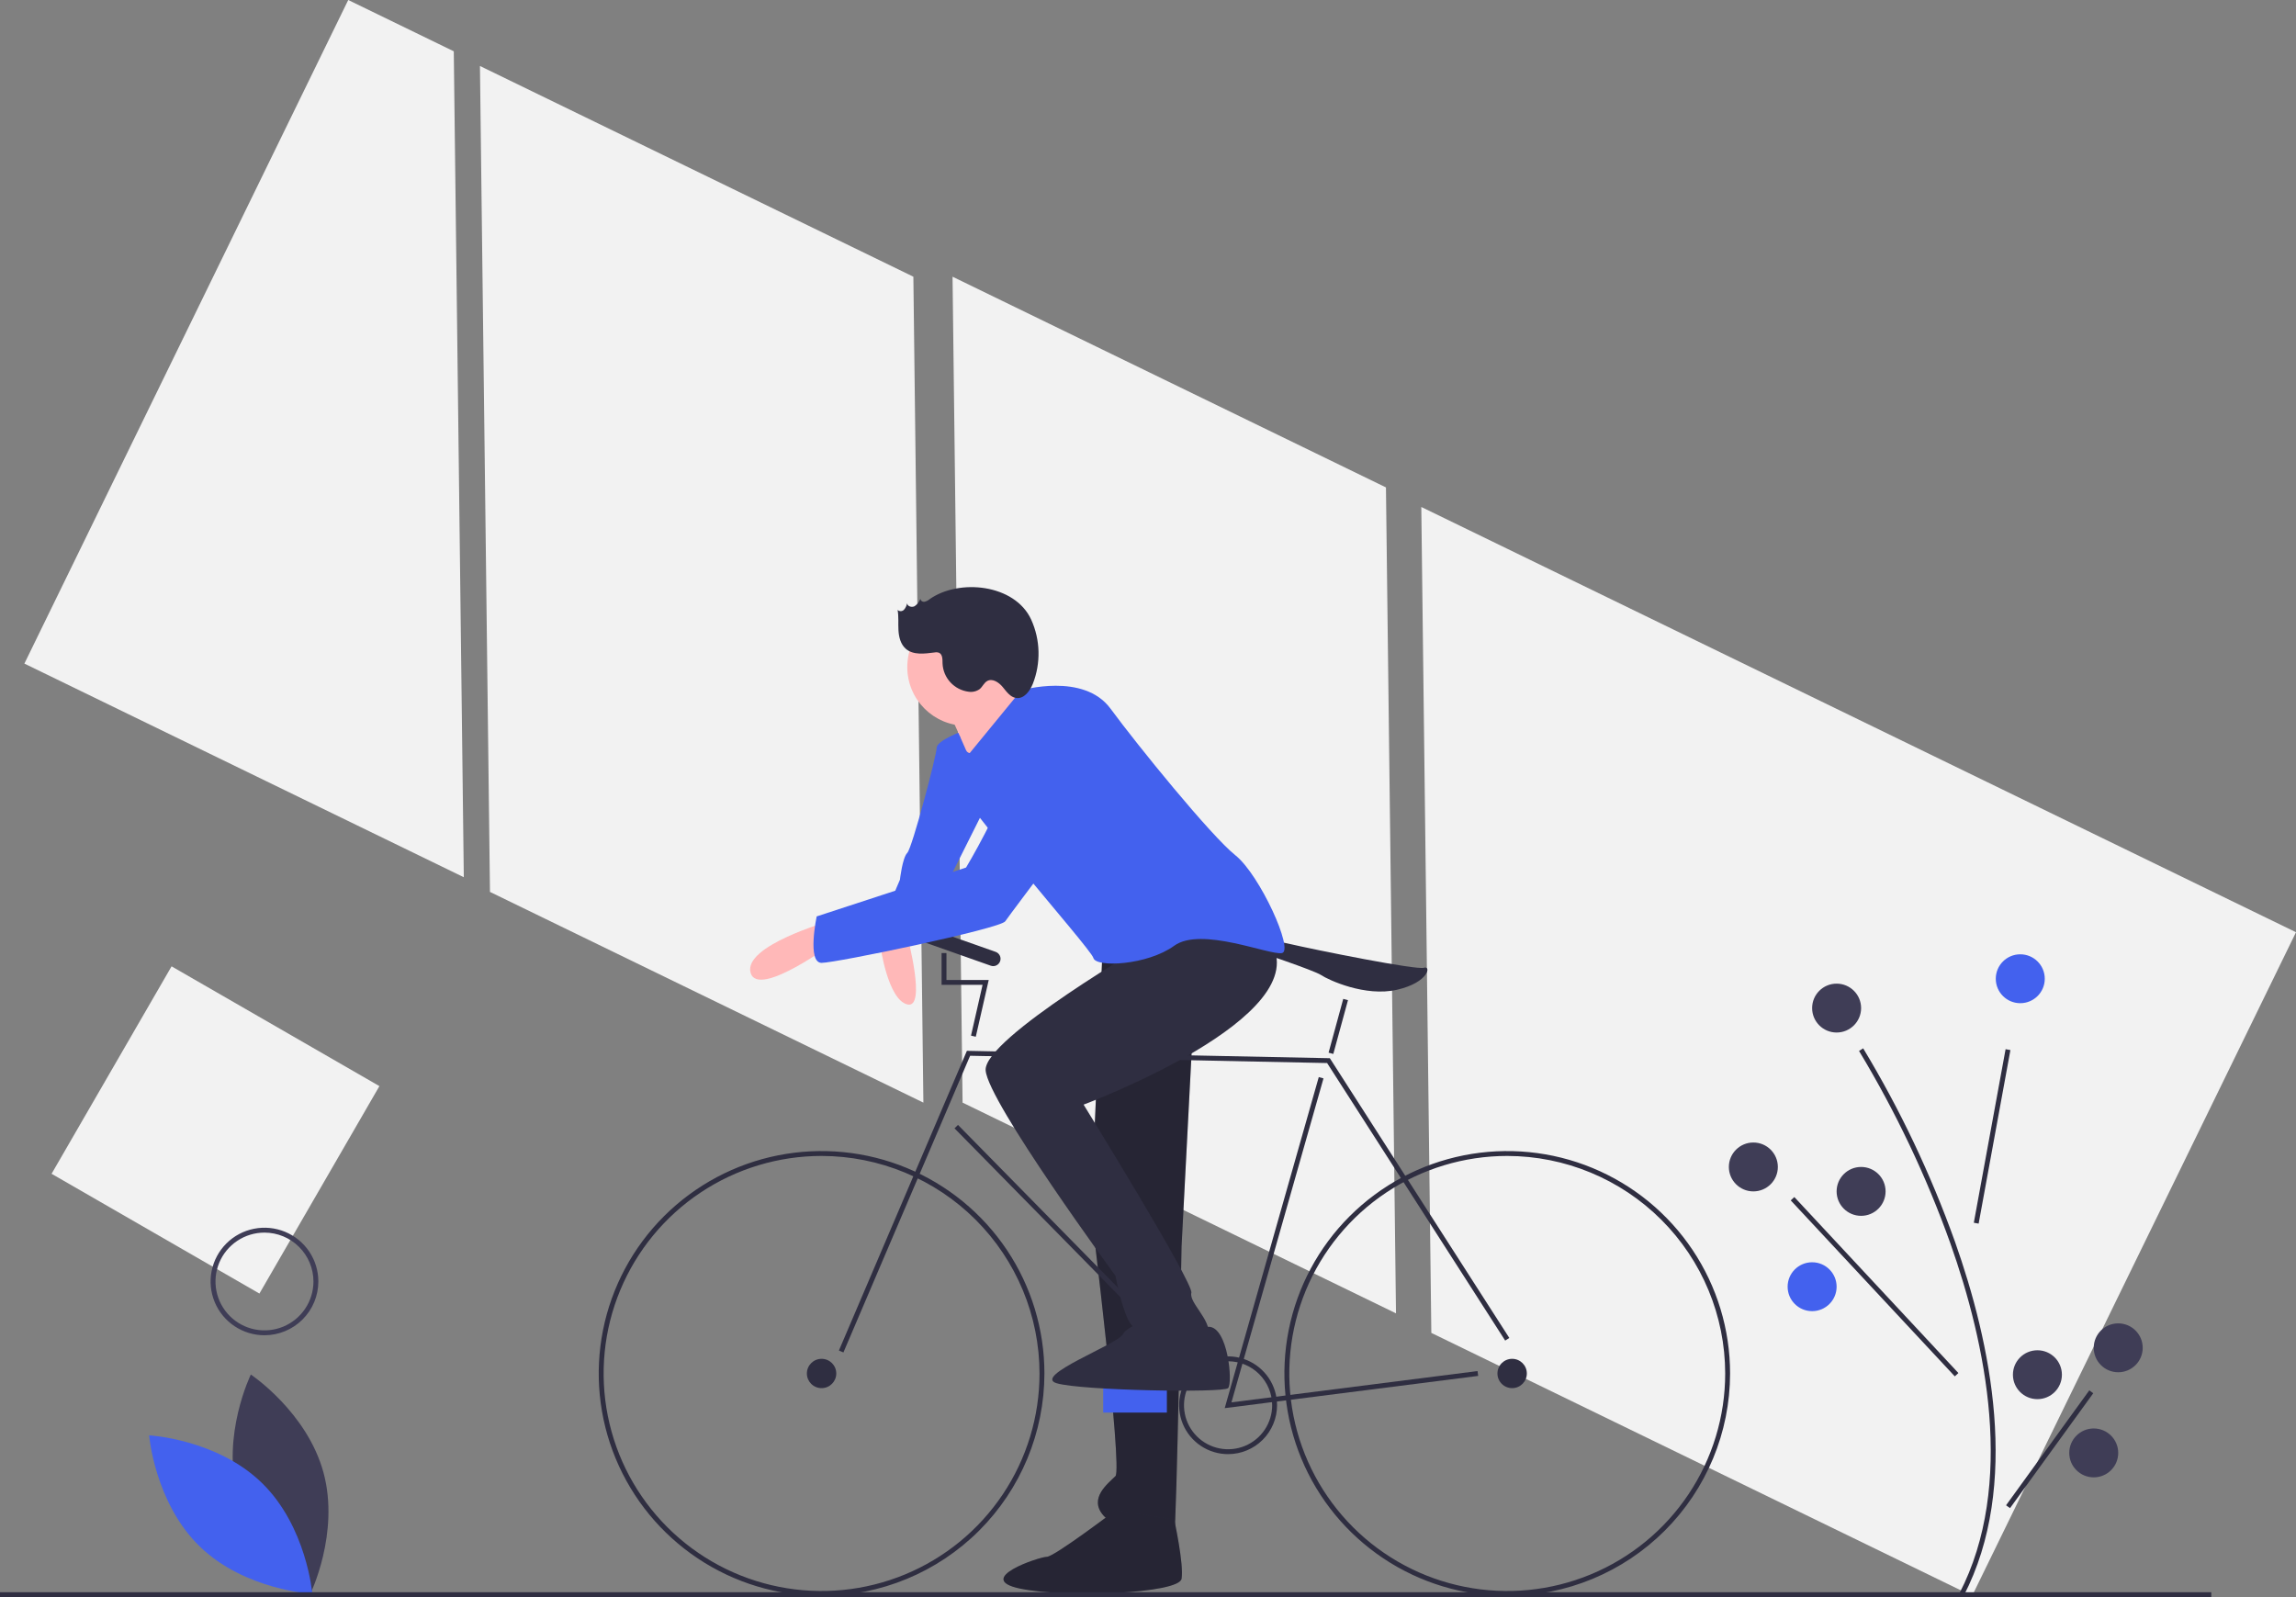 <svg width="161" height="112" viewBox="0 0 161 112" fill="none" xmlns="http://www.w3.org/2000/svg">
<rect x="0" y="0" width="161" height="112" fill="#808080" stroke="none"/>
<g clip-path="url(#clip0_345_1215)">
<path d="M33.655 4.627L34.358 62.546L64.75 77.323L64.047 19.404L33.655 4.627Z" fill="#F2F2F2"/>
<path d="M24.419 0L1.71 46.535L32.523 61.517L31.82 3.598L24.419 0Z" fill="#F2F2F2"/>
<path d="M161 65.374L99.664 35.552L100.368 93.471L138.29 111.909L161 65.374Z" fill="#F2F2F2"/>
<path d="M66.794 19.404L67.498 77.323L97.89 92.1L97.186 34.181L66.794 19.404Z" fill="#F2F2F2"/>
<path d="M77.358 65.636L76.499 84.833C76.499 84.833 78.732 103.002 78.216 103.516C77.701 104.03 76.328 105.058 77.358 106.258C78.388 107.458 82.166 108.315 82.338 107.629C82.509 106.944 82.853 87.404 82.853 87.404L84.055 64.265L77.358 65.636Z" fill="#2F2E41"/>
<path opacity="0.2" d="M77.358 65.636L76.499 84.833C76.499 84.833 78.732 103.002 78.216 103.516C77.701 104.03 76.328 105.058 77.358 106.258C78.388 107.458 82.166 108.315 82.338 107.629C82.509 106.944 82.853 87.404 82.853 87.404L84.055 64.265L77.358 65.636Z" fill="black"/>
<path d="M78.216 105.915C78.216 105.915 73.924 109.172 73.408 109.172C72.893 109.172 68.257 110.714 71.52 111.4C74.782 112.086 82.681 111.743 82.853 110.714C83.025 109.686 82.338 106.565 82.338 106.565L78.216 105.915Z" fill="#2F2E41"/>
<path opacity="0.2" d="M78.216 105.915C78.216 105.915 73.924 109.172 73.408 109.172C72.893 109.172 68.257 110.714 71.52 111.4C74.782 112.086 82.681 111.743 82.853 110.714C83.025 109.686 82.338 106.565 82.338 106.565L78.216 105.915Z" fill="black"/>
<path d="M67.57 51.239C67.57 51.239 65.681 51.925 65.681 52.439C65.681 52.953 63.964 59.466 63.621 59.809C63.277 60.152 63.105 61.694 63.105 61.694C63.105 61.694 61.388 65.636 61.732 65.636C62.075 65.636 64.994 64.951 65.166 65.636C65.338 66.322 66.712 61.352 66.712 61.352L69.631 55.524L67.57 51.239Z" fill="#4361EE"/>
<path d="M61.732 66.322C61.732 66.322 62.247 70.093 63.621 70.436C64.994 70.778 63.621 65.636 63.621 65.636L61.732 66.322Z" fill="#FFB8B8"/>
<path d="M66.196 49.182C66.196 49.182 67.227 51.41 67.742 52.61C68.257 53.81 73.065 49.525 73.065 49.525C73.065 49.525 70.489 47.639 70.489 46.782C70.489 45.925 66.196 49.182 66.196 49.182Z" fill="#FFB8B8"/>
<path d="M16.663 104.896C17.815 109.146 21.759 111.777 21.759 111.777C21.759 111.777 23.837 107.52 22.685 103.27C21.533 99.021 17.589 96.39 17.589 96.39C17.589 96.39 15.512 100.647 16.663 104.896Z" fill="#3F3D56"/>
<path d="M18.355 103.983C21.515 107.054 21.901 111.774 21.901 111.774C21.901 111.774 17.164 111.515 14.004 108.445C10.844 105.375 10.458 100.655 10.458 100.655C10.458 100.655 15.195 100.913 18.355 103.983Z" fill="#4361EE"/>
<path d="M57.611 111.914C54.52 111.914 51.499 111 48.929 109.286C46.359 107.572 44.357 105.136 43.174 102.286C41.991 99.436 41.682 96.3 42.285 93.274C42.888 90.249 44.376 87.469 46.561 85.288C48.747 83.107 51.531 81.621 54.562 81.019C57.593 80.418 60.735 80.726 63.59 81.907C66.446 83.087 68.886 85.087 70.603 87.651C72.32 90.216 73.237 93.232 73.237 96.317C73.232 100.452 71.584 104.417 68.655 107.341C65.725 110.265 61.754 111.91 57.611 111.914ZM57.611 81.062C54.588 81.062 51.633 81.957 49.12 83.633C46.607 85.309 44.648 87.692 43.491 90.479C42.334 93.267 42.032 96.334 42.622 99.293C43.211 102.252 44.667 104.97 46.804 107.104C48.941 109.237 51.664 110.69 54.629 111.278C57.594 111.867 60.666 111.565 63.459 110.41C66.252 109.256 68.638 107.301 70.318 104.792C71.997 102.283 72.893 99.334 72.893 96.317C72.889 92.273 71.277 88.395 68.412 85.535C65.547 82.676 61.662 81.067 57.611 81.062Z" fill="#2F2E41"/>
<path d="M105.691 111.914C102.6 111.914 99.579 111 97.01 109.286C94.44 107.572 92.437 105.136 91.254 102.286C90.072 99.436 89.762 96.3 90.365 93.274C90.968 90.249 92.456 87.469 94.642 85.288C96.827 83.107 99.611 81.621 102.642 81.019C105.674 80.418 108.816 80.726 111.671 81.907C114.526 83.087 116.967 85.087 118.684 87.651C120.401 90.216 121.317 93.232 121.317 96.317C121.312 100.452 119.665 104.417 116.735 107.341C113.806 110.265 109.834 111.91 105.691 111.914ZM105.691 81.062C102.668 81.062 99.714 81.957 97.2 83.633C94.687 85.309 92.728 87.692 91.572 90.479C90.415 93.267 90.112 96.334 90.702 99.293C91.292 102.252 92.747 104.97 94.885 107.104C97.022 109.237 99.745 110.69 102.709 111.278C105.674 111.867 108.747 111.565 111.539 110.41C114.332 109.256 116.719 107.301 118.398 104.792C120.077 102.283 120.974 99.334 120.974 96.317C120.969 92.273 119.358 88.395 116.492 85.535C113.627 82.676 109.743 81.067 105.691 81.062Z" fill="#2F2E41"/>
<path d="M57.611 97.345C58.18 97.345 58.641 96.885 58.641 96.317C58.641 95.749 58.18 95.289 57.611 95.289C57.042 95.289 56.58 95.749 56.58 96.317C56.58 96.885 57.042 97.345 57.611 97.345Z" fill="#2F2E41"/>
<path d="M106.034 97.345C106.603 97.345 107.065 96.885 107.065 96.317C107.065 95.749 106.603 95.289 106.034 95.289C105.465 95.289 105.004 95.749 105.004 96.317C105.004 96.885 105.465 97.345 106.034 97.345Z" fill="#2F2E41"/>
<path d="M59.142 94.842L58.826 94.707L67.801 73.69L93.251 74.208L93.3 74.285L105.836 93.825L105.546 94.01L93.06 74.547L68.026 74.037L59.142 94.842Z" fill="#2F2E41"/>
<path d="M85.879 98.748L92.475 75.531L92.806 75.624L86.352 98.342L103.609 96.147L103.652 96.487L85.879 98.748Z" fill="#2F2E41"/>
<path d="M67.177 78.886L66.932 79.126L84.619 97.123L84.864 96.882L67.177 78.886Z" fill="#2F2E41"/>
<path d="M94.191 70.048L93.163 73.819L93.494 73.909L94.523 70.138L94.191 70.048Z" fill="#2F2E41"/>
<path d="M68.425 72.702L68.089 72.626L68.9 69.064H66.025V66.836H66.368V68.722H69.331L68.425 72.702Z" fill="#2F2E41"/>
<path d="M88.004 66.665C88.004 66.665 88.004 65.636 90.237 66.151C92.469 66.665 99.338 68.036 99.853 67.865C100.368 67.693 100.196 68.893 97.964 69.407C95.731 69.921 93.156 68.722 92.641 68.379C92.125 68.036 88.004 66.665 88.004 66.665Z" fill="#2F2E41"/>
<path d="M81.823 97.345H77.358V99.059H81.823V97.345Z" fill="#4361EE"/>
<path d="M86.115 101.973C85.436 101.973 84.772 101.772 84.207 101.395C83.643 101.019 83.202 100.483 82.942 99.857C82.683 99.231 82.615 98.541 82.747 97.876C82.88 97.211 83.207 96.601 83.687 96.121C84.167 95.642 84.779 95.315 85.445 95.183C86.112 95.051 86.802 95.119 87.43 95.378C88.057 95.638 88.594 96.077 88.971 96.641C89.348 97.204 89.55 97.867 89.55 98.545C89.549 99.454 89.186 100.325 88.543 100.968C87.899 101.611 87.026 101.972 86.115 101.973ZM86.115 95.46C85.504 95.46 84.906 95.641 84.398 95.98C83.89 96.319 83.494 96.801 83.26 97.365C83.026 97.928 82.965 98.549 83.084 99.147C83.203 99.746 83.498 100.295 83.93 100.727C84.362 101.158 84.913 101.452 85.512 101.571C86.112 101.69 86.733 101.629 87.298 101.396C87.863 101.162 88.346 100.767 88.685 100.259C89.025 99.752 89.206 99.155 89.206 98.545C89.205 97.727 88.879 96.943 88.3 96.365C87.721 95.786 86.935 95.461 86.115 95.46Z" fill="#2F2E41"/>
<path d="M67.742 50.896C70.018 50.896 71.863 49.054 71.863 46.782C71.863 44.511 70.018 42.669 67.742 42.669C65.466 42.669 63.621 44.511 63.621 46.782C63.621 49.054 65.466 50.896 67.742 50.896Z" fill="#FFB8B8"/>
<path d="M80.792 65.979C80.792 65.979 68.944 72.835 69.115 75.064C69.287 77.292 78.216 89.461 78.216 89.461C78.216 89.461 78.903 93.06 79.59 93.06C80.277 93.06 84.57 94.603 84.742 93.575C84.913 92.546 83.368 91.346 83.54 90.661C83.711 89.975 75.984 77.463 75.984 77.463C75.984 77.463 92.522 71.293 89.061 65.979C85.6 60.666 80.792 65.979 80.792 65.979Z" fill="#2F2E41"/>
<path d="M81.136 92.375C81.136 92.375 79.075 92.889 78.732 93.575C78.388 94.26 72.378 96.488 74.095 97.002C75.812 97.517 85.772 97.688 86.115 97.345C86.459 97.002 86.115 93.024 84.742 93.042C83.368 93.06 81.823 93.575 81.136 92.375Z" fill="#2F2E41"/>
<path d="M67.742 53.124L71.605 48.411C71.605 48.411 75.984 47.125 77.873 49.696C79.762 52.267 84.913 58.609 86.63 59.98C88.348 61.352 90.752 66.665 89.893 66.836C89.035 67.008 84.227 64.951 82.338 66.322C80.449 67.693 76.843 67.865 76.671 67.179C76.499 66.493 66.196 55.01 66.196 53.467C66.196 51.925 67.294 51.593 67.294 51.593L67.742 53.124Z" fill="#4361EE"/>
<path d="M69.817 66.751L64.636 64.923C64.368 64.828 64.074 64.969 63.979 65.237C63.884 65.504 64.025 65.798 64.293 65.893L69.474 67.721C69.742 67.816 70.036 67.675 70.131 67.407C70.226 67.14 70.085 66.846 69.817 66.751Z" fill="#2F2E41"/>
<path d="M58.126 64.608C58.126 64.608 52.116 66.322 52.631 68.207C53.146 70.093 58.641 65.979 58.641 65.979L58.126 64.608Z" fill="#FFB8B8"/>
<path d="M73.752 49.696C73.752 49.696 71.348 51.753 70.833 54.153C70.318 56.552 67.742 60.837 67.742 60.837L57.267 64.265C57.267 64.265 56.58 67.522 57.611 67.522C58.641 67.522 70.146 65.122 70.489 64.608C70.833 64.094 78.216 54.324 78.216 54.324C78.216 54.324 78.903 49.011 73.752 49.696Z" fill="#4361EE"/>
<path d="M65.182 42.021C65.081 42.109 64.959 42.169 64.828 42.199C64.763 42.21 64.695 42.196 64.64 42.158C64.585 42.12 64.548 42.062 64.535 41.996C64.46 42.206 64.319 42.386 64.134 42.51C63.937 42.613 63.633 42.527 63.605 42.307C63.576 42.474 63.502 42.63 63.391 42.757C63.333 42.819 63.254 42.854 63.169 42.857C63.085 42.86 63.003 42.83 62.941 42.772C63.028 43.242 62.974 43.725 63.002 44.202C63.029 44.679 63.156 45.184 63.517 45.498C64.043 45.955 64.835 45.842 65.527 45.755C65.632 45.733 65.74 45.739 65.842 45.773C66.101 45.883 66.089 46.243 66.093 46.524C66.114 47.018 66.309 47.488 66.645 47.851C66.98 48.214 67.434 48.447 67.925 48.508C68.2 48.55 68.48 48.481 68.704 48.318C68.901 48.151 69.001 47.88 69.227 47.755C69.593 47.552 70.037 47.848 70.305 48.17C70.573 48.492 70.837 48.888 71.252 48.947C71.801 49.025 72.219 48.466 72.424 47.952C72.707 47.232 72.842 46.462 72.822 45.688C72.803 44.915 72.628 44.153 72.308 43.448C71.162 40.955 67.248 40.56 65.182 42.021Z" fill="#2F2E41"/>
<path d="M137.697 111.907L137.392 111.75C141.355 104.101 139.236 94.169 136.76 87.183C135.079 82.487 132.935 77.97 130.359 73.698L130.649 73.515C133.238 77.809 135.394 82.349 137.084 87.069C139.582 94.118 141.717 104.15 137.697 111.907Z" fill="#2F2E41"/>
<path d="M140.636 73.576L138.408 85.746L138.746 85.808L140.974 73.638L140.636 73.576Z" fill="#2F2E41"/>
<path d="M125.822 83.945L125.57 84.179L137.075 96.519L137.327 96.286L125.822 83.945Z" fill="#2F2E41"/>
<path d="M146.505 97.501L140.669 105.559L140.947 105.76L146.783 97.702L146.505 97.501Z" fill="#2F2E41"/>
<path d="M141.665 70.35C142.614 70.35 143.383 69.583 143.383 68.636C143.383 67.689 142.614 66.922 141.665 66.922C140.717 66.922 139.948 67.689 139.948 68.636C139.948 69.583 140.717 70.35 141.665 70.35Z" fill="#4361EE"/>
<path d="M122.948 83.548C123.897 83.548 124.666 82.78 124.666 81.834C124.666 80.887 123.897 80.12 122.948 80.12C122 80.12 121.231 80.887 121.231 81.834C121.231 82.78 122 83.548 122.948 83.548Z" fill="#3F3D56"/>
<path d="M130.504 85.262C131.452 85.262 132.221 84.494 132.221 83.548C132.221 82.601 131.452 81.834 130.504 81.834C129.556 81.834 128.787 82.601 128.787 83.548C128.787 84.494 129.556 85.262 130.504 85.262Z" fill="#3F3D56"/>
<path d="M127.07 91.946C128.018 91.946 128.787 91.179 128.787 90.232C128.787 89.286 128.018 88.518 127.07 88.518C126.121 88.518 125.352 89.286 125.352 90.232C125.352 91.179 126.121 91.946 127.07 91.946Z" fill="#4361EE"/>
<path d="M148.534 96.231C149.482 96.231 150.251 95.464 150.251 94.517C150.251 93.571 149.482 92.803 148.534 92.803C147.586 92.803 146.817 93.571 146.817 94.517C146.817 95.464 147.586 96.231 148.534 96.231Z" fill="#3F3D56"/>
<path d="M142.867 98.117C143.816 98.117 144.585 97.349 144.585 96.403C144.585 95.456 143.816 94.689 142.867 94.689C141.919 94.689 141.15 95.456 141.15 96.403C141.15 97.349 141.919 98.117 142.867 98.117Z" fill="#3F3D56"/>
<path d="M146.817 103.601C147.765 103.601 148.534 102.834 148.534 101.887C148.534 100.941 147.765 100.173 146.817 100.173C145.869 100.173 145.1 100.941 145.1 101.887C145.1 102.834 145.869 103.601 146.817 103.601Z" fill="#3F3D56"/>
<path d="M128.787 72.407C129.735 72.407 130.504 71.639 130.504 70.693C130.504 69.746 129.735 68.979 128.787 68.979C127.838 68.979 127.07 69.746 127.07 70.693C127.07 71.639 127.838 72.407 128.787 72.407Z" fill="#3F3D56"/>
<path d="M155.059 111.657H0V112H155.059V111.657Z" fill="#2F2E41"/>
<path d="M26.605 76.165L12.031 67.766L3.617 82.313L18.191 90.712L26.605 76.165Z" fill="#F2F2F2"/>
<path d="M18.545 93.637C17.798 93.637 17.068 93.415 16.447 93.001C15.825 92.587 15.341 91.998 15.055 91.309C14.769 90.62 14.694 89.862 14.84 89.13C14.986 88.399 15.346 87.727 15.874 87.2C16.402 86.672 17.076 86.313 17.808 86.168C18.541 86.022 19.301 86.097 19.991 86.382C20.681 86.668 21.271 87.151 21.686 87.771C22.102 88.391 22.323 89.12 22.323 89.866C22.322 90.866 21.924 91.824 21.215 92.531C20.507 93.238 19.547 93.635 18.545 93.637ZM18.545 86.438C17.866 86.438 17.202 86.639 16.637 87.016C16.073 87.392 15.632 87.928 15.372 88.554C15.113 89.18 15.044 89.87 15.177 90.535C15.309 91.2 15.637 91.81 16.117 92.29C16.597 92.769 17.209 93.096 17.875 93.228C18.541 93.36 19.232 93.292 19.86 93.033C20.487 92.773 21.023 92.334 21.401 91.77C21.778 91.207 21.98 90.544 21.98 89.866C21.979 88.957 21.616 88.086 20.973 87.443C20.329 86.8 19.456 86.439 18.545 86.438Z" fill="#3F3D56"/>
</g>
<defs>
<clipPath id="clip0_345_1215">
<rect width="161" height="112" fill="white"/>
</clipPath>
</defs>
</svg>
